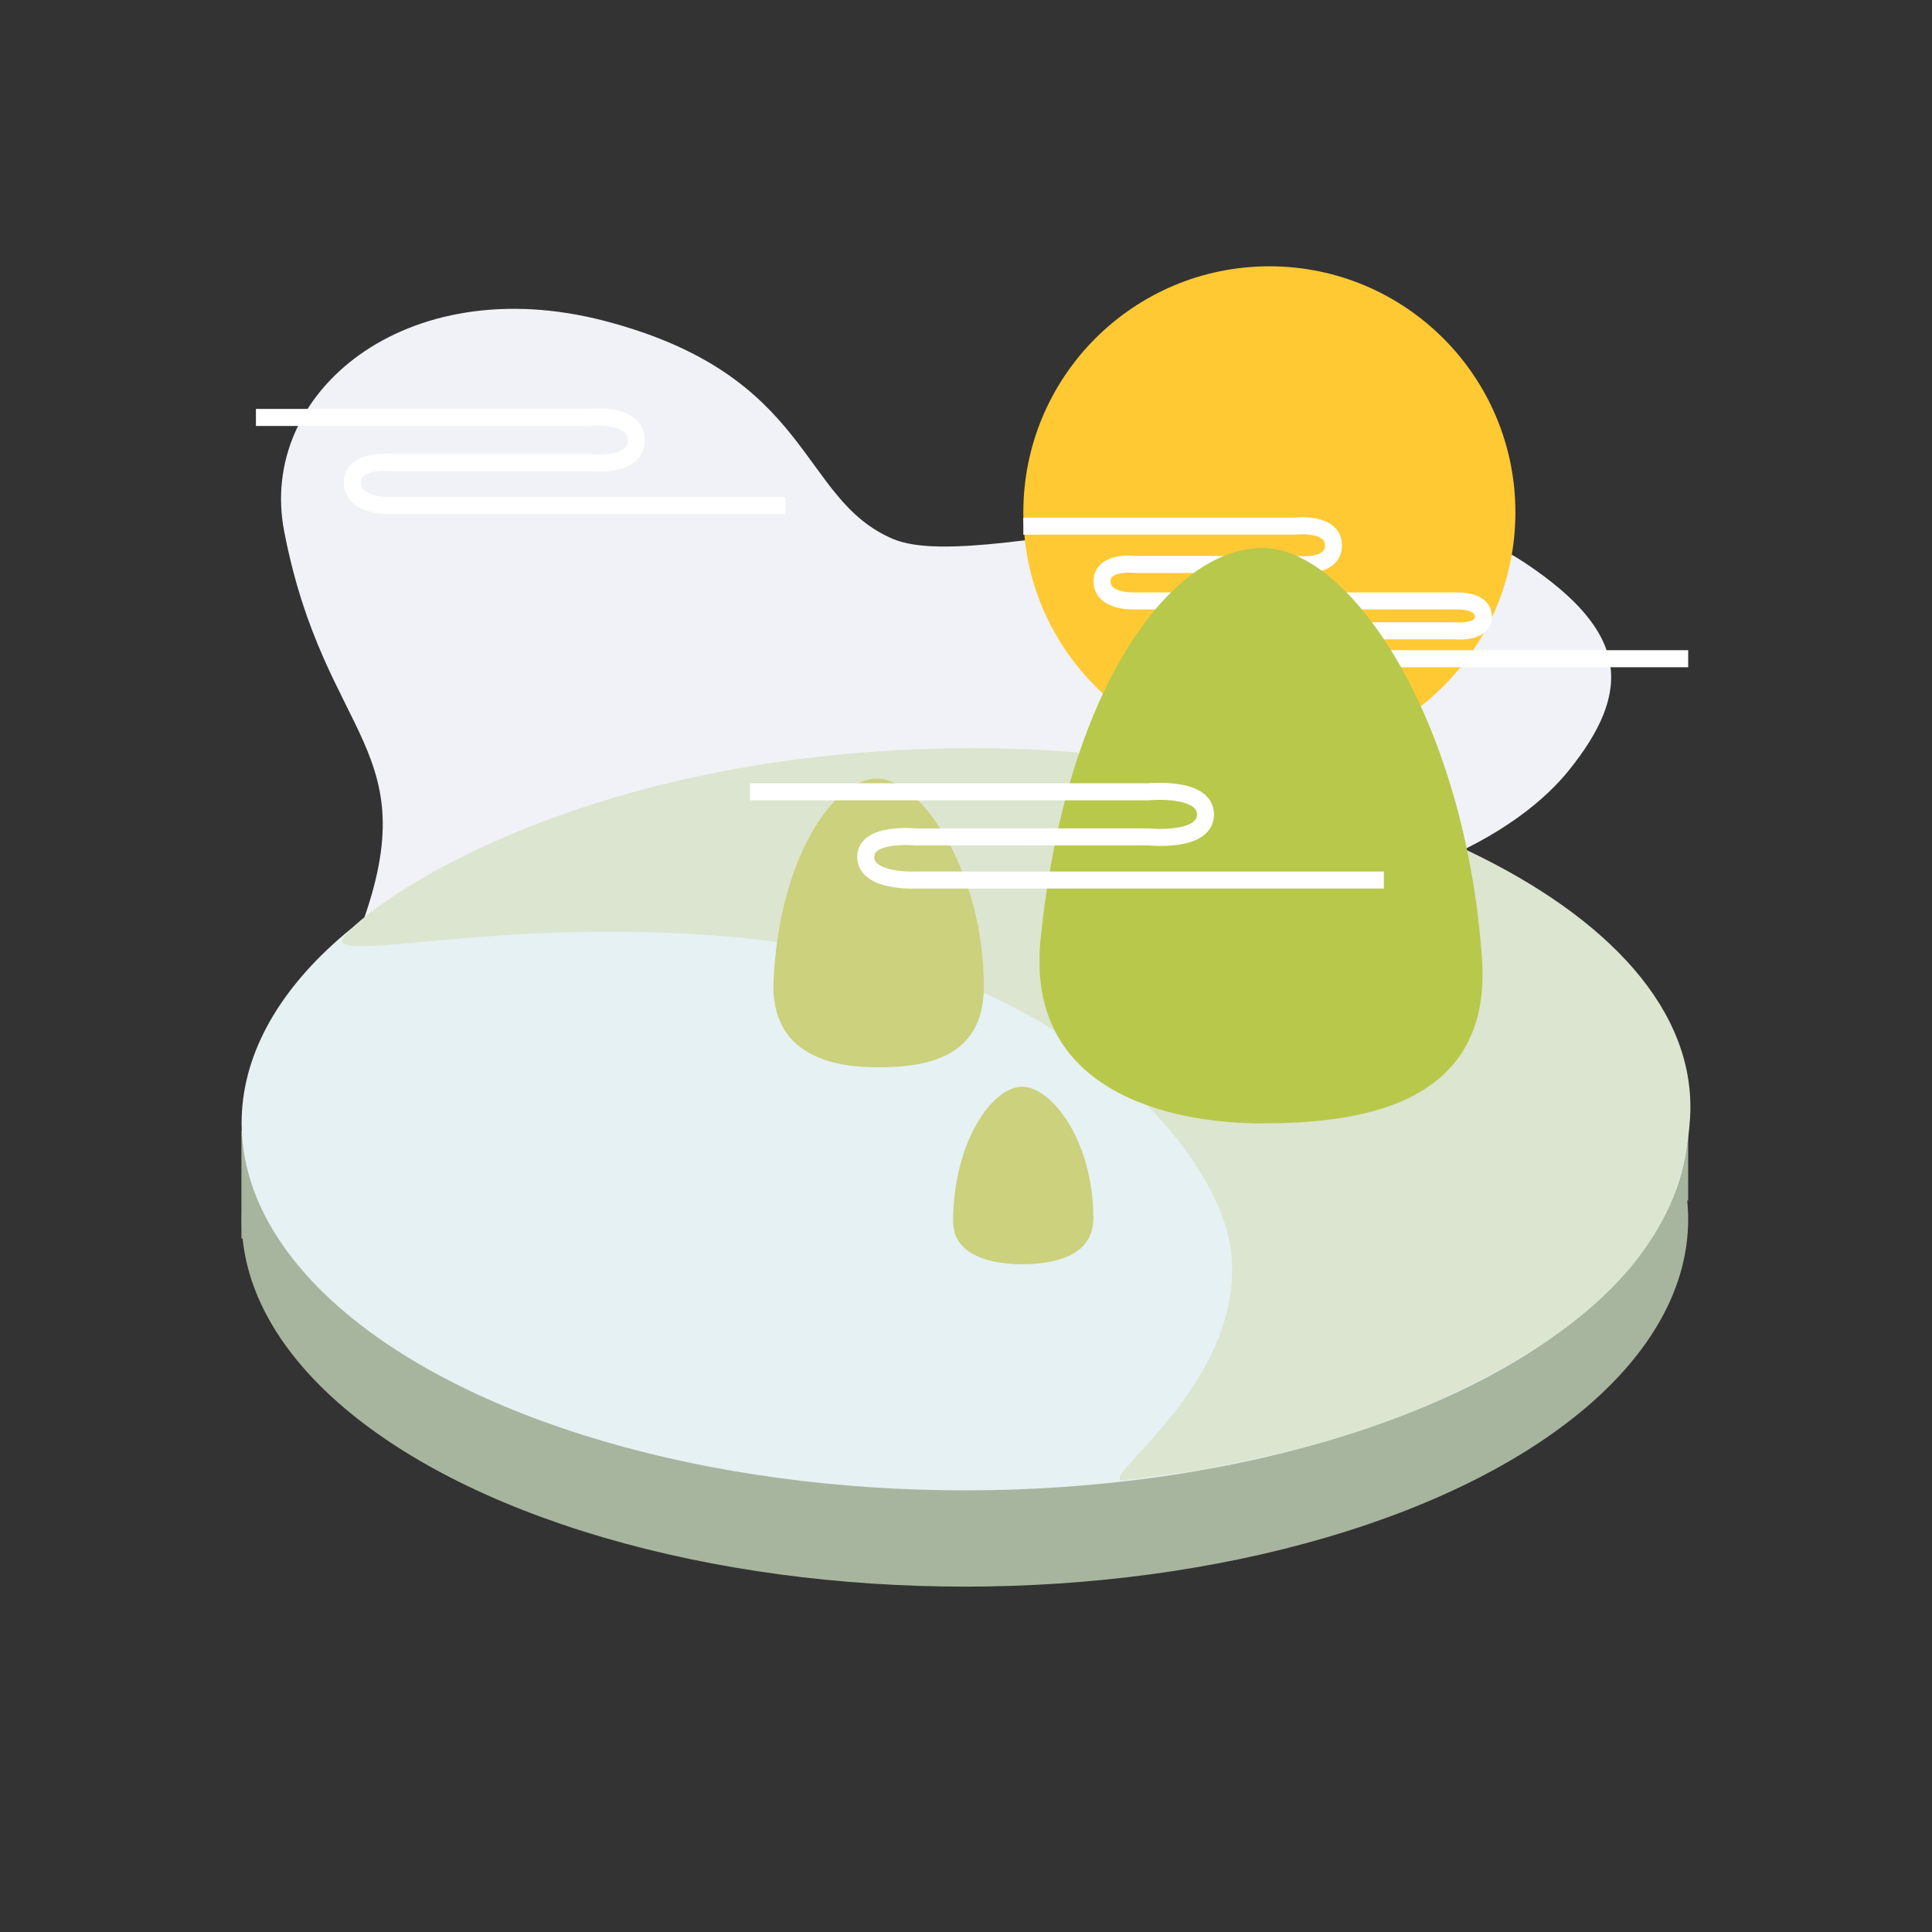 <?xml version="1.0" encoding="utf-8"?>
<!-- Generator: Adobe Illustrator 22.0.0, SVG Export Plug-In . SVG Version: 6.00 Build 0)  -->
<svg version="1.1" xmlns="http://www.w3.org/2000/svg" xmlns:xlink="http://www.w3.org/1999/xlink" x="0px" y="0px"
	 viewBox="0 0 1133.9 1133.9" style="enable-background:new 0 0 1133.9 1133.9;" xml:space="preserve">
<rect x="0" y="0" width="1133.9" height="1133.9" fill="#333333" stroke="none"/>
<style type="text/css">
	.st0{display:none;}
	.st1{fill:none;stroke:#F0F0F0;stroke-width:12;stroke-miterlimit:10;}
	.st2{fill:#FAEFC5;}
	.st3{fill:#E4E4EF;}
	.st4{fill:#FFC2D6;}
	.st5{fill:#F2F2F9;}
	.st6{fill:#5F5FFF;}
	.st7{fill:none;stroke:#5F5FFF;stroke-width:1.5;stroke-linecap:round;stroke-miterlimit:10;}
	.st8{fill:#F0CE72;}
	.st9{display:none;fill:#B7CCCE;}
	.st10{fill:#87B7CC;}
	.st11{fill:#E6F1F3;}
	.st12{fill:#B8C84B;}
	.st13{fill:#FFFFFF;}
	.st14{fill:#FFCC3E;}
	.st15{fill:#FFB5B4;}
	.st16{fill:#54585A;}
	.st17{fill:none;stroke:#434647;stroke-width:2;stroke-linecap:round;stroke-miterlimit:10;}
	.st18{fill:#2E2A33;}
	.st19{fill:#C9C3BC;}
	.st20{fill:#F28B8B;stroke:#DB7272;stroke-linecap:round;stroke-miterlimit:10;}
	.st21{fill:none;stroke:#FFFFFF;stroke-width:2;stroke-linecap:round;stroke-miterlimit:10;}
	.st22{fill:#F28B8B;}
	.st23{fill:#35012F;}
	.st24{fill:none;stroke:#F28B8B;stroke-width:2;stroke-linecap:round;stroke-miterlimit:10;}
	.st25{fill:#EDD5D1;}
	.st26{fill:#FFC933;}
	.st27{fill:#DBAD3A;}
	.st28{fill:#2E363A;}
	.st29{fill:#CEB0AE;}
	.st30{fill:#A7B59E;}
	.st31{fill:none;stroke:#1C2385;stroke-width:2;stroke-linecap:round;stroke-linejoin:round;stroke-miterlimit:10;}
	.st32{fill:none;stroke:#1C2385;stroke-miterlimit:10;}
	.st33{opacity:0.55;fill:#FAEFC5;enable-background:new    ;}
	.st34{fill:#C0DBE0;}
	.st35{fill:#DCE2E5;}
	.st36{fill:none;stroke:#C0DBE0;stroke-width:10;stroke-miterlimit:10;}
	.st37{fill:none;stroke:#DEEDCC;stroke-width:10;stroke-miterlimit:10;}
	.st38{fill:#E4E4EF;stroke:#E4E4EF;stroke-width:10;stroke-miterlimit:10;}
	.st39{fill:none;stroke:#FFFFFF;stroke-width:3;stroke-linecap:square;stroke-miterlimit:10;}
	.st40{fill:#F9B566;}
	.st41{fill:#8DAF77;}
	.st42{fill:#2B6148;}
	.st43{fill:#D9795A;}
	.st44{fill:#645646;}
	.st45{fill:#BF9E8D;}
	.st46{fill:#285E43;}
	.st47{fill:none;stroke:#977667;stroke-width:2;stroke-linecap:round;stroke-linejoin:round;stroke-miterlimit:10;}
	.st48{fill:#F1F2F7;}
	.st49{fill:#DCE5CF;}
	.st50{fill:#CBD17C;}
	.st51{fill:none;stroke:#FFFFFF;stroke-width:10;stroke-miterlimit:10;}
	.st52{fill:none;stroke:#FFFFFF;stroke-width:12;stroke-miterlimit:10;}
	.st53{fill:#B3B3B3;}
	.st54{fill:#A87D13;}
	.st55{opacity:0.3;fill:#F7F6ED;}
	.st56{opacity:0.3;fill:#F4EAD7;}
	.st57{fill:#C9A045;}
	.st58{fill:#141416;}
	.st59{fill:#3F3F44;}
	.st60{fill:#F9DEC5;}
	.st61{fill:#FFFFFE;}
	.st62{fill:#343438;}
	.st63{fill:#594C43;}
	.st64{fill:#E5DD48;}
	.st65{fill:#D1E2A3;}
	.st66{fill:#8DAF77;stroke:#748E6B;stroke-width:6;stroke-miterlimit:10;}
	.st67{fill:none;stroke:#F8F9F2;stroke-width:6;stroke-miterlimit:10;}
	.st68{fill:none;stroke:#FAEFC5;stroke-width:4;stroke-miterlimit:10;}
	.st69{fill:#E8EDC4;}
	.st70{fill:none;stroke:#F8F9F2;stroke-width:10;stroke-miterlimit:10;}
	.st71{fill:#E2DC6D;}
	.st72{fill:#F7F5BF;}
	.st73{fill:#D56154;}
	.st74{fill:#6CBC75;}
	.st75{fill:#B5D398;}
	.st76{fill:#ED9C8C;}
	.st77{fill:#DD7C73;}
</style>
<g id="参考线" class="st0">
</g>
<g id="_x31_">
	<path id="Path_1_" class="st48" d="M166.8,311.9c-15.8-81.3,71-153.8,187.5-123.7c123.5,32,114.2,104.5,169.8,128.1
		c55.6,23.6,264.3-57.5,371.3,14.3c60.5,40.5,62.9,74.8,25.4,121.5c-26.6,33.1-101.3,87.7-285.1,87.7
		c-131.6,0-169.4,43.7-267.4,99.8c-126.7,72.6-204,27.8-158.4-90.3C252.8,438.2,190.8,436,166.8,311.9z"/>
	<circle class="st26" cx="745" cy="300.7" r="144.4"/>
	<ellipse class="st30" cx="566.3" cy="715.6" rx="424.5" ry="215.6"/>
	<rect x="945.7" y="641.4" class="st30" width="45.1" height="63.2"/>
	<rect x="141.7" y="663.7" class="st30" width="45.1" height="63.2"/>
	<ellipse class="st11" cx="566.3" cy="659.1" rx="424.5" ry="215.6"/>
	<path class="st49" d="M991.9,656.3c-4.2,68.5-49.1,113.9-117.5,150.7c-40.2,21.6-87.8,39.1-141.7,50c-29.2,5.9-19.3,4.8-72.1,11.7
		c-22.1,2.9,68.8-53.9,62.2-131.5c-5-59.5-89.1-145.6-194.4-171.1c-171.9-41.6-318.1-1.3-327.6-13c-5.3-6.6,121.5-113.8,370.2-114
		C781,439,999.7,529.3,991.9,656.3z"/>
	<path class="st50" d="M577.4,579.6c-0.2,42.9-36.7,46.8-62.7,46.8c-26,0-62.6-7.1-60.7-50.7c3.1-70.8,34.8-118.7,60.7-118.7
		C540.7,457,577.6,511.9,577.4,579.6z"/>
	<path class="st50" d="M641.7,715c0,22.9-24.5,27-41.8,27c-17.3,0-40.5-4.8-40.5-25c0.1-47.3,23.2-79.2,40.5-79.2
		C617.3,637.8,641.7,669.8,641.7,715z"/>
	<path class="st51" d="M600.6,308.8h159.1c0,0,22.9-2.8,22.9,11.3c0,14.1-22.6,11.2-22.6,11.2h-93.2c0,0-20-2.6-20,9.9
		s19.3,11.5,19.3,11.5h187.8c0,0,16.7-1.1,16.7,9.2c0,10.2-17.2,8.3-17.2,8.3h-57.7c0,0-15.5-1.7-15.5,8.3c0,10,15,8.1,15,8.1h195.6
		"/>
	<path class="st51" d="M150.2,245h195.1c0,0,28.1-3.3,28.1,13.3c0,16.6-27.7,13.2-27.7,13.2H231.4c0,0-24.6-3-24.6,11.7
		c0,14.8,23.7,13.6,23.7,13.6h230.4"/>
	<path class="st12" d="M869.8,562.9c6.1,88-75.9,96.4-129.4,96.4s-138.6-18.3-129.7-107.7c14.5-145.8,75.4-229.4,129.7-230
		C793,321.1,860.2,423.4,869.8,562.9z"/>
	<path class="st51" d="M440.2,464.7h233.6c0,0,33.7-3.3,33.7,13.3c0,16.6-33.1,13.2-33.1,13.2H537.5c0,0-29.4-3-29.4,11.7
		c0,14.8,28.3,13.6,28.3,13.6h275.8"/>
</g>
<g id="_x32_-底座">
</g>
<g id="_x32_">
</g>
<g id="_x33_">
	<g id="图层_7">
	</g>
	<g id="图层_8">
	</g>
	<g id="图层_9">
	</g>
</g>
</svg>
